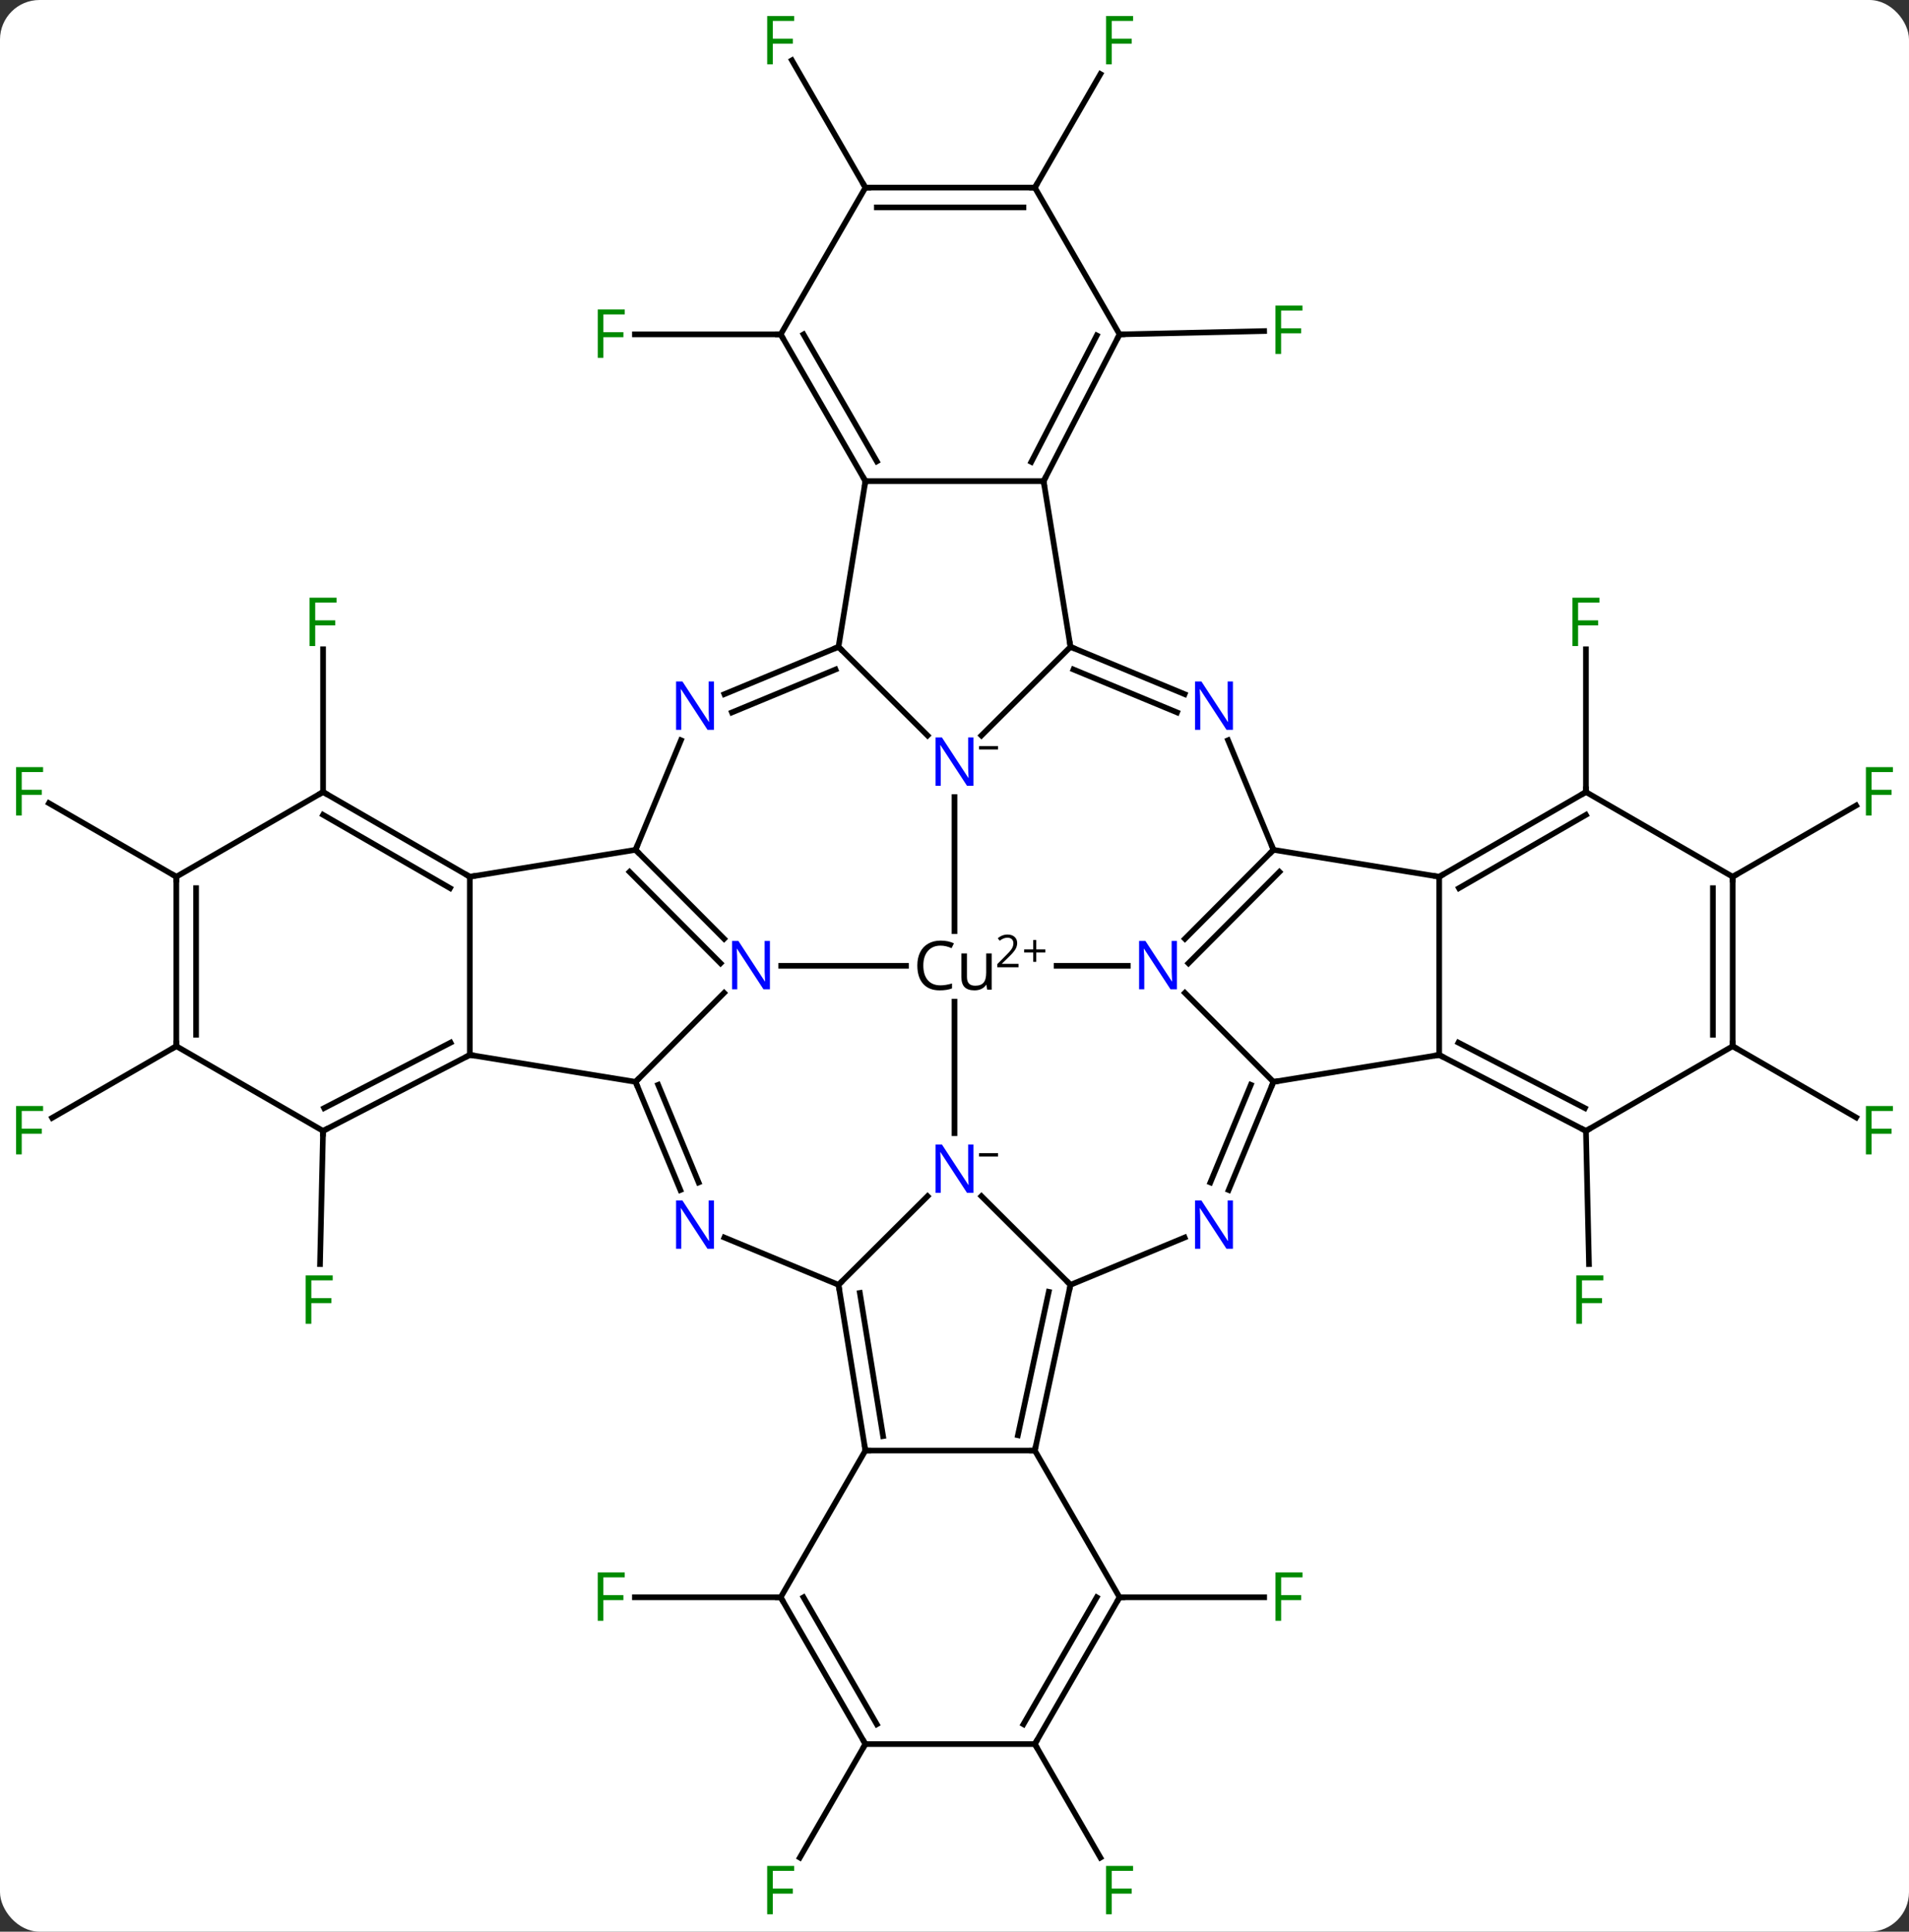 <svg width="338" viewBox="0 0 338 342" style="fill-opacity:1; color-rendering:auto; color-interpolation:auto; text-rendering:auto; stroke:black; stroke-linecap:square; stroke-miterlimit:10; shape-rendering:auto; stroke-opacity:1; fill:black; stroke-dasharray:none; font-weight:normal; stroke-width:1; font-family:'Open Sans'; font-style:normal; stroke-linejoin:miter; font-size:12; stroke-dashoffset:0; image-rendering:auto;" height="342" class="cas-substance-image" xmlns:xlink="http://www.w3.org/1999/xlink" xmlns="http://www.w3.org/2000/svg"><rect x="0" y="0" width="338" height="342" fill="#333333" stroke="none"/><svg class="cas-substance-single-component"><rect y="0" x="0" width="338" stroke="none" ry="7" rx="7" height="342" fill="white" class="cas-substance-group"/><svg y="0" x="0" width="338" viewBox="0 0 338 342" style="fill:black;" height="342" class="cas-substance-single-component-image"><svg><g><g transform="translate(169,171)" style="text-rendering:geometricPrecision; color-rendering:optimizeQuality; color-interpolation:linearRGB; stroke-linecap:butt; image-rendering:optimizeQuality;"><line y2="-111.801" y1="-111.801" x2="-30.774" x1="-56.589" style="fill:none;"/><line y2="-111.801" y1="-112.387" x2="29.226" x1="54.827" style="fill:none;"/><line y2="111.801" y1="111.801" x2="-30.777" x1="-56.592" style="fill:none;"/><line y2="111.801" y1="111.801" x2="29.223" x1="54.832" style="fill:none;"/><line y2="29.226" y1="52.811" x2="111.801" x1="112.341" style="fill:none;"/><line y2="-30.774" y1="-56.051" x2="111.801" x1="111.801" style="fill:none;"/><line y2="29.223" y1="52.811" x2="-111.801" x1="-112.341" style="fill:none;"/><line y2="-30.777" y1="-56.054" x2="-111.801" x1="-111.801" style="fill:none;"/><line y2="-137.781" y1="-160.322" x2="-15.774" x1="-28.788" style="fill:none;"/><line y2="-137.781" y1="-157.888" x2="14.226" x1="25.835" style="fill:none;"/><line y2="137.781" y1="157.888" x2="-15.777" x1="-27.386" style="fill:none;"/><line y2="137.781" y1="157.888" x2="14.223" x1="25.832" style="fill:none;"/><line y2="14.226" y1="26.846" x2="137.781" x1="159.638" style="fill:none;"/><line y2="-15.774" y1="-28.394" x2="137.781" x1="159.638" style="fill:none;"/><line y2="14.223" y1="26.917" x2="-137.781" x1="-159.768" style="fill:none;"/><line y2="-15.777" y1="-28.799" x2="-137.781" x1="-160.336" style="fill:none;"/><line y2="-29.877" y1="-6.141" x2="0" x1="0" style="fill:none;"/><line y2="29.627" y1="6.344" x2="0" x1="0" style="fill:none;"/><line y2="0" y1="0" x2="30.681" x1="18.082" style="fill:none;"/><line y2="0" y1="0" x2="-30.681" x1="-8.582" style="fill:none;"/><line y2="-56.475" y1="-40.78" x2="-20.538" x1="-4.769" style="fill:none;"/><line y2="-56.475" y1="-40.78" x2="20.538" x1="4.769" style="fill:none;"/><line y2="56.475" y1="40.78" x2="-20.538" x1="-4.769" style="fill:none;"/><line y2="56.475" y1="40.78" x2="20.538" x1="4.769" style="fill:none;"/><line y2="20.538" y1="4.785" x2="56.475" x1="40.795" style="fill:none;"/><line y2="-20.538" y1="-4.785" x2="56.475" x1="40.795" style="fill:none;"/><line y2="-16.637" y1="-0.453" x2="57.53" x1="41.422" style="fill:none;"/><line y2="20.538" y1="4.785" x2="-56.475" x1="-40.795" style="fill:none;"/><line y2="-20.538" y1="-4.785" x2="-56.475" x1="-40.795" style="fill:none;"/><line y2="-16.637" y1="-0.453" x2="-57.53" x1="-41.422" style="fill:none;"/><line y2="-85.818" y1="-56.475" x2="-15.774" x1="-20.538" style="fill:none;"/><line y2="-48.1" y1="-56.475" x2="-40.746" x1="-20.538" style="fill:none;"/><line y2="-44.867" y1="-52.468" x2="-39.406" x1="-21.065" style="fill:none;"/><line y2="-85.818" y1="-56.475" x2="15.777" x1="20.538" style="fill:none;"/><line y2="-48.1" y1="-56.475" x2="40.746" x1="20.538" style="fill:none;"/><line y2="-44.867" y1="-52.468" x2="39.406" x1="21.065" style="fill:none;"/><line y2="85.818" y1="56.475" x2="-15.777" x1="-20.538" style="fill:none;"/><line y2="83.263" y1="57.909" x2="-12.646" x1="-16.759" style="fill:none;"/><line y2="48.1" y1="56.475" x2="-40.746" x1="-20.538" style="fill:none;"/><line y2="85.818" y1="56.475" x2="14.223" x1="20.538" style="fill:none;"/><line y2="83.106" y1="57.714" x2="11.226" x1="16.691" style="fill:none;"/><line y2="48.1" y1="56.475" x2="40.746" x1="20.538" style="fill:none;"/><line y2="39.691" y1="20.538" x2="48.537" x1="56.475" style="fill:none;"/><line y2="38.351" y1="21.065" x2="45.304" x1="52.468" style="fill:none;"/><line y2="15.777" y1="20.538" x2="85.818" x1="56.475" style="fill:none;"/><line y2="-39.941" y1="-20.538" x2="48.433" x1="56.475" style="fill:none;"/><line y2="-15.774" y1="-20.538" x2="85.818" x1="56.475" style="fill:none;"/><line y2="39.691" y1="20.538" x2="-48.537" x1="-56.475" style="fill:none;"/><line y2="38.351" y1="21.065" x2="-45.304" x1="-52.468" style="fill:none;"/><line y2="15.774" y1="20.538" x2="-85.818" x1="-56.475" style="fill:none;"/><line y2="-39.941" y1="-20.538" x2="-48.433" x1="-56.475" style="fill:none;"/><line y2="-15.777" y1="-20.538" x2="-85.818" x1="-56.475" style="fill:none;"/><line y2="-85.818" y1="-85.818" x2="15.777" x1="-15.774" style="fill:none;"/><line y2="-111.801" y1="-85.818" x2="-30.774" x1="-15.774" style="fill:none;"/><line y2="-111.801" y1="-89.318" x2="-26.733" x1="-13.753" style="fill:none;"/><line y2="-111.801" y1="-85.818" x2="29.226" x1="15.777" style="fill:none;"/><line y2="-111.615" y1="-89.222" x2="25.189" x1="13.598" style="fill:none;"/><line y2="85.818" y1="85.818" x2="14.223" x1="-15.777" style="fill:none;"/><line y2="111.801" y1="85.818" x2="-30.777" x1="-15.777" style="fill:none;"/><line y2="111.801" y1="85.818" x2="29.223" x1="14.223" style="fill:none;"/><line y2="-15.774" y1="15.777" x2="85.818" x1="85.818" style="fill:none;"/><line y2="29.226" y1="15.777" x2="111.801" x1="85.818" style="fill:none;"/><line y2="25.189" y1="13.598" x2="111.615" x1="89.222" style="fill:none;"/><line y2="-30.774" y1="-15.774" x2="111.801" x1="85.818" style="fill:none;"/><line y2="-26.733" y1="-13.753" x2="111.801" x1="89.318" style="fill:none;"/><line y2="-15.777" y1="15.774" x2="-85.818" x1="-85.818" style="fill:none;"/><line y2="29.223" y1="15.774" x2="-111.801" x1="-85.818" style="fill:none;"/><line y2="25.186" y1="13.595" x2="-111.615" x1="-89.222" style="fill:none;"/><line y2="-30.777" y1="-15.777" x2="-111.801" x1="-85.818" style="fill:none;"/><line y2="-26.735" y1="-13.756" x2="-111.801" x1="-89.318" style="fill:none;"/><line y2="-137.781" y1="-111.801" x2="-15.774" x1="-30.774" style="fill:none;"/><line y2="-137.781" y1="-111.801" x2="14.226" x1="29.226" style="fill:none;"/><line y2="137.781" y1="111.801" x2="-15.777" x1="-30.777" style="fill:none;"/><line y2="134.281" y1="111.801" x2="-13.756" x1="-26.735" style="fill:none;"/><line y2="137.781" y1="111.801" x2="14.223" x1="29.223" style="fill:none;"/><line y2="134.281" y1="111.801" x2="12.202" x1="25.181" style="fill:none;"/><line y2="14.226" y1="29.226" x2="137.781" x1="111.801" style="fill:none;"/><line y2="-15.774" y1="-30.774" x2="137.781" x1="111.801" style="fill:none;"/><line y2="14.223" y1="29.223" x2="-137.781" x1="-111.801" style="fill:none;"/><line y2="-15.777" y1="-30.777" x2="-137.781" x1="-111.801" style="fill:none;"/><line y2="-137.781" y1="-137.781" x2="14.226" x1="-15.774" style="fill:none;"/><line y2="-134.281" y1="-134.281" x2="12.205" x1="-13.753" style="fill:none;"/><line y2="137.781" y1="137.781" x2="14.223" x1="-15.777" style="fill:none;"/><line y2="-15.774" y1="14.226" x2="137.781" x1="137.781" style="fill:none;"/><line y2="-13.753" y1="12.205" x2="134.281" x1="134.281" style="fill:none;"/><line y2="-15.777" y1="14.223" x2="-137.781" x1="-137.781" style="fill:none;"/><line y2="-13.756" y1="12.202" x2="-134.281" x1="-134.281" style="fill:none;"/></g><g transform="translate(169,171)" style="fill:rgb(0,138,0); text-rendering:geometricPrecision; color-rendering:optimizeQuality; image-rendering:optimizeQuality; font-family:'Open Sans'; stroke:rgb(0,138,0); color-interpolation:linearRGB;"><path style="stroke:none;" d="M-62.165 -107.645 L-63.165 -107.645 L-63.165 -116.207 L-58.383 -116.207 L-58.383 -115.332 L-62.165 -115.332 L-62.165 -112.192 L-58.618 -112.192 L-58.618 -111.301 L-62.165 -111.301 L-62.165 -107.645 Z"/><path style="stroke:none;" d="M57.826 -108.332 L56.826 -108.332 L56.826 -116.894 L61.608 -116.894 L61.608 -116.019 L57.826 -116.019 L57.826 -112.879 L61.373 -112.879 L61.373 -111.988 L57.826 -111.988 L57.826 -108.332 Z"/><path style="stroke:none;" d="M-62.168 115.957 L-63.168 115.957 L-63.168 107.395 L-58.386 107.395 L-58.386 108.27 L-62.168 108.27 L-62.168 111.41 L-58.621 111.41 L-58.621 112.301 L-62.168 112.301 L-62.168 115.957 Z"/><path style="stroke:none;" d="M57.832 115.957 L56.832 115.957 L56.832 107.395 L61.614 107.395 L61.614 108.27 L57.832 108.27 L57.832 111.41 L61.379 111.41 L61.379 112.301 L57.832 112.301 L57.832 115.957 Z"/><path style="stroke:none;" d="M111.097 63.373 L110.097 63.373 L110.097 54.811 L114.879 54.811 L114.879 55.686 L111.097 55.686 L111.097 58.826 L114.644 58.826 L114.644 59.717 L111.097 59.717 L111.097 63.373 Z"/><path style="stroke:none;" d="M110.41 -56.618 L109.41 -56.618 L109.41 -65.18 L114.192 -65.18 L114.192 -64.305 L110.41 -64.305 L110.41 -61.165 L113.957 -61.165 L113.957 -60.274 L110.41 -60.274 L110.41 -56.618 Z"/><path style="stroke:none;" d="M-113.879 63.373 L-114.879 63.373 L-114.879 54.811 L-110.097 54.811 L-110.097 55.686 L-113.879 55.686 L-113.879 58.826 L-110.332 58.826 L-110.332 59.717 L-113.879 59.717 L-113.879 63.373 Z"/><path style="stroke:none;" d="M-113.192 -56.621 L-114.192 -56.621 L-114.192 -65.183 L-109.41 -65.183 L-109.41 -64.308 L-113.192 -64.308 L-113.192 -61.168 L-109.645 -61.168 L-109.645 -60.277 L-113.192 -60.277 L-113.192 -56.621 Z"/><path style="stroke:none;" d="M-32.165 -159.605 L-33.165 -159.605 L-33.165 -168.167 L-28.383 -168.167 L-28.383 -167.292 L-32.165 -167.292 L-32.165 -164.152 L-28.618 -164.152 L-28.618 -163.261 L-32.165 -163.261 L-32.165 -159.605 Z"/><path style="stroke:none;" d="M27.835 -159.605 L26.835 -159.605 L26.835 -168.167 L31.617 -168.167 L31.617 -167.292 L27.835 -167.292 L27.835 -164.152 L31.382 -164.152 L31.382 -163.261 L27.835 -163.261 L27.835 -159.605 Z"/><path style="stroke:none;" d="M-32.168 167.917 L-33.168 167.917 L-33.168 159.355 L-28.386 159.355 L-28.386 160.23 L-32.168 160.23 L-32.168 163.37 L-28.621 163.37 L-28.621 164.261 L-32.168 164.261 L-32.168 167.917 Z"/><path style="stroke:none;" d="M27.832 167.917 L26.832 167.917 L26.832 159.355 L31.614 159.355 L31.614 160.23 L27.832 160.23 L27.832 163.37 L31.379 163.37 L31.379 164.261 L27.832 164.261 L27.832 167.917 Z"/><path style="stroke:none;" d="M162.37 33.382 L161.37 33.382 L161.37 24.82 L166.152 24.82 L166.152 25.695 L162.37 25.695 L162.37 28.835 L165.917 28.835 L165.917 29.726 L162.37 29.726 L162.37 33.382 Z"/><path style="stroke:none;" d="M162.37 -26.618 L161.37 -26.618 L161.37 -35.18 L166.152 -35.18 L166.152 -34.305 L162.37 -34.305 L162.37 -31.165 L165.917 -31.165 L165.917 -30.274 L162.37 -30.274 L162.37 -26.618 Z"/><path style="stroke:none;" d="M-165.152 33.379 L-166.152 33.379 L-166.152 24.817 L-161.37 24.817 L-161.37 25.692 L-165.152 25.692 L-165.152 28.832 L-161.605 28.832 L-161.605 29.723 L-165.152 29.723 L-165.152 33.379 Z"/><path style="stroke:none;" d="M-165.152 -26.621 L-166.152 -26.621 L-166.152 -35.183 L-161.37 -35.183 L-161.37 -34.308 L-165.152 -34.308 L-165.152 -31.168 L-161.605 -31.168 L-161.605 -30.277 L-165.152 -30.277 L-165.152 -26.621 Z"/><path style="fill:black; stroke:none;" d="M-2.473 -3.578 Q-3.879 -3.578 -4.699 -2.641 Q-5.519 -1.703 -5.519 -0.062 Q-5.519 1.609 -4.731 2.531 Q-3.941 3.453 -2.488 3.453 Q-1.582 3.453 -0.441 3.125 L-0.441 4 Q-1.332 4.344 -2.629 4.344 Q-4.519 4.344 -5.551 3.188 Q-6.582 2.031 -6.582 -0.078 Q-6.582 -1.406 -6.09 -2.398 Q-5.598 -3.391 -4.66 -3.93 Q-3.723 -4.469 -2.457 -4.469 Q-1.113 -4.469 -0.098 -3.984 L-0.519 -3.125 Q-1.504 -3.578 -2.473 -3.578 ZM2.207 -2.203 L2.207 1.969 Q2.207 2.75 2.559 3.133 Q2.91 3.516 3.676 3.516 Q4.691 3.516 5.152 2.969 Q5.613 2.422 5.613 1.172 L5.613 -2.203 L6.582 -2.203 L6.582 4.219 L5.785 4.219 L5.644 3.359 L5.598 3.359 Q5.301 3.828 4.769 4.086 Q4.238 4.344 3.551 4.344 Q2.379 4.344 1.801 3.781 Q1.223 3.219 1.223 2 L1.223 -2.203 L2.207 -2.203 Z"/><path style="fill:black; stroke:none;" d="M11.332 0.255 L7.582 0.255 L7.582 -0.308 L9.082 -1.823 Q9.77 -2.511 9.988 -2.808 Q10.207 -3.105 10.316 -3.386 Q10.426 -3.667 10.426 -3.995 Q10.426 -4.448 10.152 -4.714 Q9.879 -4.98 9.379 -4.98 Q9.035 -4.98 8.715 -4.862 Q8.395 -4.745 8.004 -4.448 L7.66 -4.886 Q8.441 -5.542 9.379 -5.542 Q10.176 -5.542 10.637 -5.128 Q11.098 -4.714 11.098 -4.027 Q11.098 -3.48 10.793 -2.948 Q10.488 -2.417 9.645 -1.605 L8.395 -0.386 L8.395 -0.355 L11.332 -0.355 L11.332 0.255 Z"/><path style="fill:black; stroke:none;" d="M14.473 -2.909 L16.082 -2.909 L16.082 -2.362 L14.473 -2.362 L14.473 -0.706 L13.941 -0.706 L13.941 -2.362 L12.332 -2.362 L12.332 -2.909 L13.941 -2.909 L13.941 -4.581 L14.473 -4.581 L14.473 -2.909 Z"/><path style="fill:rgb(0,5,255); stroke:none;" d="M3.352 -31.877 L2.211 -31.877 L-2.477 -39.064 L-2.523 -39.064 Q-2.43 -37.799 -2.43 -36.752 L-2.43 -31.877 L-3.352 -31.877 L-3.352 -40.439 L-2.227 -40.439 L2.445 -33.283 L2.492 -33.283 Q2.492 -33.439 2.445 -34.299 Q2.398 -35.158 2.414 -35.533 L2.414 -40.439 L3.352 -40.439 L3.352 -31.877 Z"/><path style="fill:black; stroke:none;" d="M4.352 -38.305 L4.352 -38.899 L7.711 -38.899 L7.711 -38.305 L4.352 -38.305 Z"/><path style="fill:rgb(0,5,255); stroke:none;" d="M3.352 40.189 L2.211 40.189 L-2.477 33.002 L-2.523 33.002 Q-2.43 34.267 -2.43 35.314 L-2.43 40.189 L-3.352 40.189 L-3.352 31.627 L-2.227 31.627 L2.445 38.783 L2.492 38.783 Q2.492 38.627 2.445 37.767 Q2.398 36.908 2.414 36.533 L2.414 31.627 L3.352 31.627 L3.352 40.189 Z"/><path style="fill:black; stroke:none;" d="M4.352 33.761 L4.352 33.167 L7.711 33.167 L7.711 33.761 L4.352 33.761 Z"/><path style="fill:rgb(0,5,255); stroke:none;" d="M39.385 4.156 L38.244 4.156 L33.556 -3.031 L33.51 -3.031 Q33.603 -1.766 33.603 -0.719 L33.603 4.156 L32.681 4.156 L32.681 -4.406 L33.806 -4.406 L38.478 2.75 L38.525 2.75 Q38.525 2.594 38.478 1.734 Q38.431 0.875 38.447 0.5 L38.447 -4.406 L39.385 -4.406 L39.385 4.156 Z"/><path style="fill:rgb(0,5,255); stroke:none;" d="M-32.681 4.156 L-33.822 4.156 L-38.51 -3.031 L-38.556 -3.031 Q-38.463 -1.766 -38.463 -0.719 L-38.463 4.156 L-39.385 4.156 L-39.385 -4.406 L-38.26 -4.406 L-33.588 2.75 L-33.541 2.75 Q-33.541 2.594 -33.588 1.734 Q-33.635 0.875 -33.619 0.5 L-33.619 -4.406 L-32.681 -4.406 L-32.681 4.156 Z"/></g><g transform="translate(169,171)" style="stroke-linecap:butt; text-rendering:geometricPrecision; color-rendering:optimizeQuality; image-rendering:optimizeQuality; font-family:'Open Sans'; color-interpolation:linearRGB; stroke-miterlimit:5;"><path style="fill:none;" d="M-21 -56.284 L-20.538 -56.475 L-20.184 -56.122"/><path style="fill:none;" d="M21 -56.284 L20.538 -56.475 L20.458 -56.968"/><path style="fill:none;" d="M-20.458 56.968 L-20.538 56.475 L-20.184 56.122"/><path style="fill:none;" d="M20.433 56.964 L20.538 56.475 L20.184 56.122"/><path style="fill:none;" d="M56.284 21 L56.475 20.538 L56.968 20.458"/><path style="fill:none;" d="M56.122 -20.184 L56.475 -20.538 L56.284 -21"/><path style="fill:none;" d="M-56.284 21 L-56.475 20.538 L-56.122 20.184"/><path style="fill:none;" d="M-56.122 -20.184 L-56.475 -20.538 L-56.284 -21"/><path style="fill:none;" d="M-16.024 -86.251 L-15.774 -85.818 L-15.854 -85.325"/><path style="fill:rgb(0,5,255); stroke:none;" d="M-42.593 -41.789 L-43.734 -41.789 L-48.422 -48.976 L-48.468 -48.976 Q-48.375 -47.711 -48.375 -46.664 L-48.375 -41.789 L-49.297 -41.789 L-49.297 -50.351 L-48.172 -50.351 L-43.5 -43.195 L-43.453 -43.195 Q-43.453 -43.351 -43.5 -44.211 Q-43.547 -45.07 -43.531 -45.445 L-43.531 -50.351 L-42.593 -50.351 L-42.593 -41.789 Z"/><path style="fill:none;" d="M16.007 -86.262 L15.777 -85.818 L15.857 -85.325"/><path style="fill:rgb(0,5,255); stroke:none;" d="M49.297 -41.789 L48.156 -41.789 L43.468 -48.976 L43.422 -48.976 Q43.515 -47.711 43.515 -46.664 L43.515 -41.789 L42.593 -41.789 L42.593 -50.351 L43.718 -50.351 L48.39 -43.195 L48.437 -43.195 Q48.437 -43.351 48.39 -44.211 Q48.343 -45.07 48.359 -45.445 L48.359 -50.351 L49.297 -50.351 L49.297 -41.789 Z"/><path style="fill:none;" d="M-15.857 85.325 L-15.777 85.818 L-15.277 85.818"/><path style="fill:rgb(0,5,255); stroke:none;" d="M-42.593 50.101 L-43.734 50.101 L-48.422 42.914 L-48.468 42.914 Q-48.375 44.179 -48.375 45.226 L-48.375 50.101 L-49.297 50.101 L-49.297 41.539 L-48.172 41.539 L-43.5 48.695 L-43.453 48.695 Q-43.453 48.539 -43.5 47.679 Q-43.547 46.82 -43.531 46.445 L-43.531 41.539 L-42.593 41.539 L-42.593 50.101 Z"/><path style="fill:none;" d="M14.328 85.329 L14.223 85.818 L13.723 85.818"/><path style="fill:rgb(0,5,255); stroke:none;" d="M49.297 50.101 L48.156 50.101 L43.468 42.914 L43.422 42.914 Q43.515 44.179 43.515 45.226 L43.515 50.101 L42.593 50.101 L42.593 41.539 L43.718 41.539 L48.39 48.695 L48.437 48.695 Q48.437 48.539 48.39 47.679 Q48.343 46.82 48.359 46.445 L48.359 41.539 L49.297 41.539 L49.297 50.101 Z"/><path style="fill:none;" d="M86.262 16.007 L85.818 15.777 L85.325 15.857"/><path style="fill:none;" d="M86.251 -16.024 L85.818 -15.774 L85.325 -15.854"/><path style="fill:none;" d="M-86.262 16.004 L-85.818 15.774 L-85.325 15.854"/><path style="fill:none;" d="M-86.251 -16.027 L-85.818 -15.777 L-85.325 -15.857"/><path style="fill:none;" d="M-30.524 -111.368 L-30.774 -111.801 L-31.274 -111.801"/><path style="fill:none;" d="M28.996 -111.357 L29.226 -111.801 L29.726 -111.812"/><path style="fill:none;" d="M-30.527 112.234 L-30.777 111.801 L-31.277 111.801"/><path style="fill:none;" d="M28.973 112.234 L29.223 111.801 L29.723 111.801"/><path style="fill:none;" d="M111.357 28.996 L111.801 29.226 L112.234 28.976"/><path style="fill:none;" d="M111.368 -30.524 L111.801 -30.774 L111.801 -31.274"/><path style="fill:none;" d="M-111.357 28.993 L-111.801 29.223 L-111.812 29.723"/><path style="fill:none;" d="M-111.368 -30.527 L-111.801 -30.777 L-112.234 -30.527"/><path style="fill:none;" d="M-15.274 -137.781 L-15.774 -137.781 L-16.024 -138.214"/><path style="fill:none;" d="M13.726 -137.781 L14.226 -137.781 L14.476 -138.214"/><path style="fill:none;" d="M-16.027 137.348 L-15.777 137.781 L-16.027 138.214"/><path style="fill:none;" d="M14.473 137.348 L14.223 137.781 L14.473 138.214"/><path style="fill:none;" d="M137.781 13.726 L137.781 14.226 L138.214 14.476"/><path style="fill:none;" d="M137.781 -15.274 L137.781 -15.774 L138.214 -16.024"/><path style="fill:none;" d="M-137.781 13.723 L-137.781 14.223 L-138.214 14.473"/><path style="fill:none;" d="M-137.781 -15.277 L-137.781 -15.777 L-138.214 -16.027"/></g></g></svg></svg></svg></svg>
